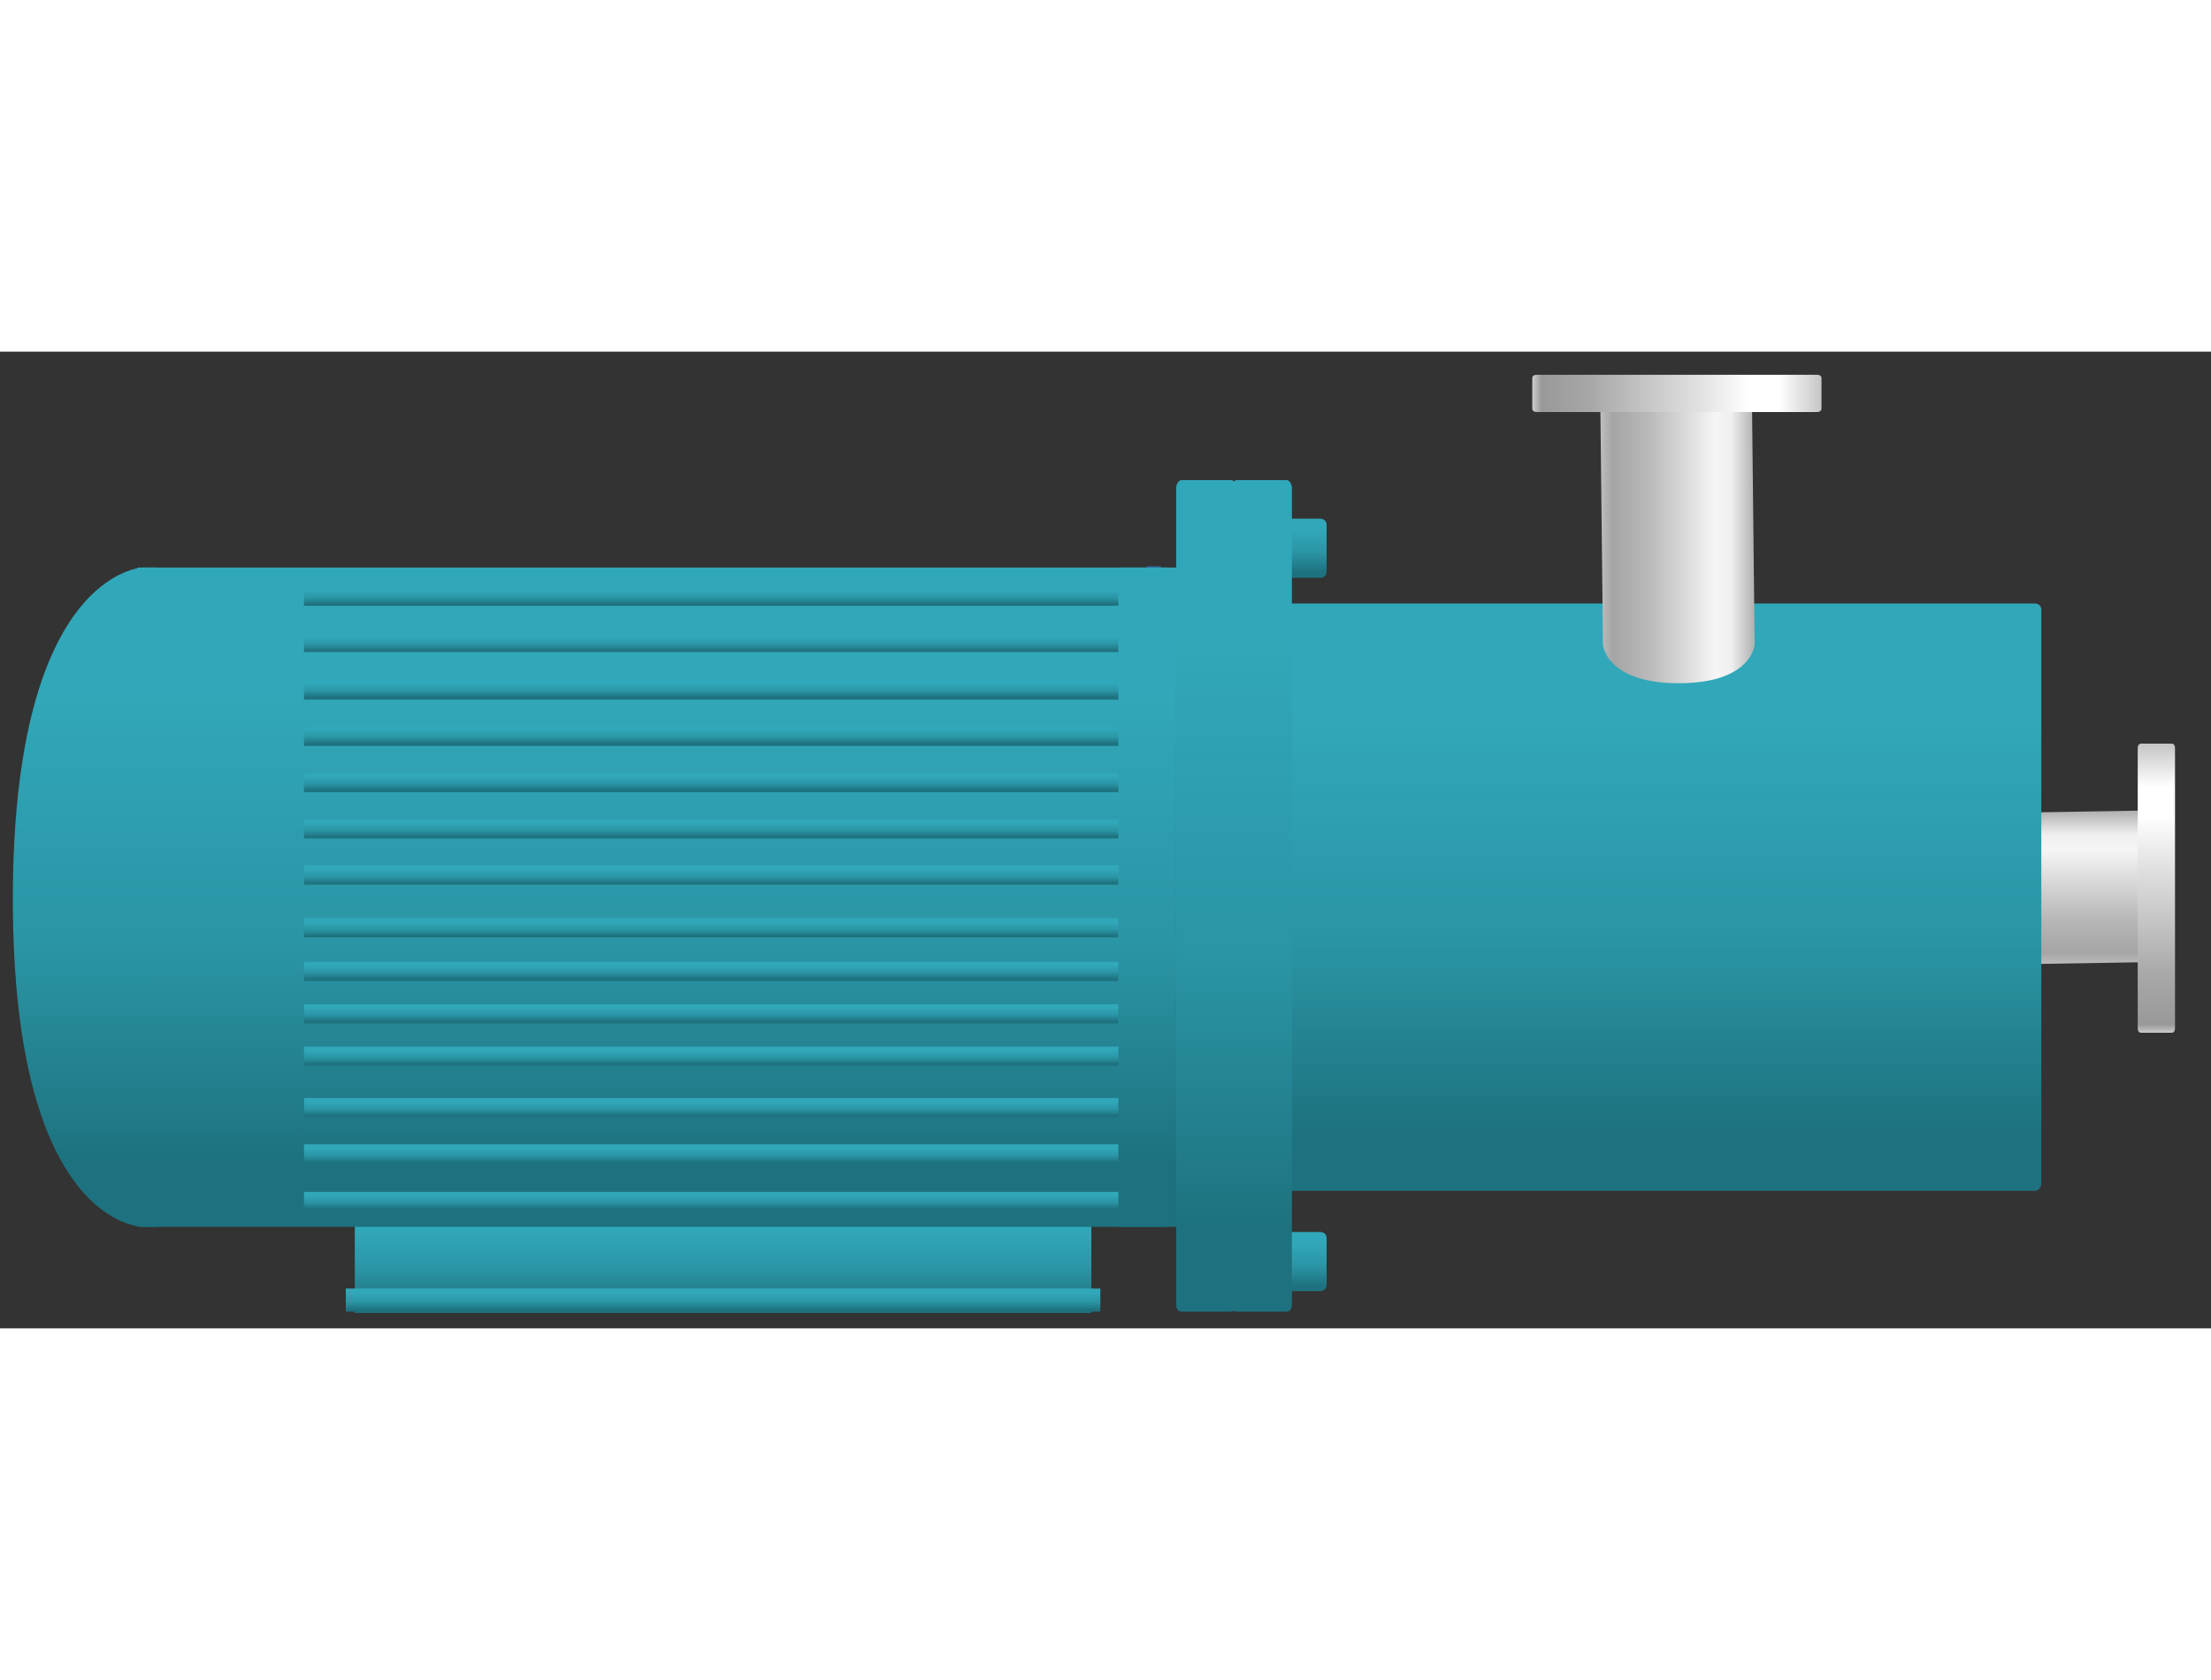 <?xml version="1.0" encoding="utf-8"?>
<!-- Generator: Adobe Illustrator 18.1.0, SVG Export Plug-In . SVG Version: 6.00 Build 0)  -->
<svg version="1.1" id="图层_1" xmlns="http://www.w3.org/2000/svg" xmlns:xlink="http://www.w3.org/1999/xlink" x="0px" y="0px"
	 viewBox="76 -28 172 76" enable-background="new 76 -28 172 76" xml:space="preserve" width="100">
<rect x="76" y="-28" width="172" height="76" fill="#333333" stroke="none"/>
<linearGradient id="shape1_1_" gradientUnits="userSpaceOnUse" x1="149.602" y1="14.11" x2="150.602" y2="14.11" gradientTransform="matrix(0 12 14.1 0 37.28 -1787.48)">
	<stop  offset="0" style="stop-color:#B0B0B0"/>
	<stop  offset="0.15" style="stop-color:#EFEFEF"/>
	<stop  offset="0.25" style="stop-color:#F6F6F6"/>
	<stop  offset="0.52" style="stop-color:#D0D0D0"/>
	<stop  offset="0.69" style="stop-color:#B9B9B9"/>
	<stop  offset="0.8" style="stop-color:#AFAFAF"/>
	<stop  offset="0.92" style="stop-color:#A5A5A5"/>
	<stop  offset="1" style="stop-color:#BEBEBE"/>
</linearGradient>
<path id="shape1" fill="url(#shape1_1_)" d="M243.3,7.7v11.8l-12.1,0.2c0,0-2-0.2-2-5.9s2-5.9,2-5.9L243.3,7.7z"/>
<linearGradient id="shape3_1_" gradientUnits="userSpaceOnUse" x1="137.808" y1="26.087" x2="137.808" y2="25.087" gradientTransform="matrix(5.2 0 0 -4.6 -540.04 105)">
	<stop  offset="0.18" style="stop-color:#31A8B9"/>
	<stop  offset="0.57" style="stop-color:#2A95A5"/>
	<stop  offset="0.8" style="stop-color:#227D8B"/>
	<stop  offset="0.9" style="stop-color:#1E727F"/>
</linearGradient>
<path id="shape3" fill="url(#shape3_1_)" d="M174.5-15h4.2c0.3,0,0.5,0.2,0.5,0.5v3.6c0,0.3-0.2,0.5-0.5,0.5h-4.2
	c-0.3,0-0.5-0.2-0.5-0.5v-3.6C174-14.8,174.2-15,174.5-15z"/>
<linearGradient id="shape4_1_" gradientUnits="userSpaceOnUse" x1="137.808" y1="26.087" x2="137.808" y2="25.087" gradientTransform="matrix(5.2 0 0 -4.6 -540.04 160.53)">
	<stop  offset="0.18" style="stop-color:#31A8B9"/>
	<stop  offset="0.57" style="stop-color:#2A95A5"/>
	<stop  offset="0.8" style="stop-color:#227D8B"/>
	<stop  offset="0.9" style="stop-color:#1E727F"/>
</linearGradient>
<path id="shape4" fill="url(#shape4_1_)" d="M174.5,40.5h4.2c0.3,0,0.5,0.2,0.5,0.5v3.6c0,0.3-0.2,0.5-0.5,0.5h-4.2
	c-0.3,0-0.5-0.2-0.5-0.5V41C174,40.7,174.2,40.5,174.5,40.5z"/>
<linearGradient id="shape5_1_" gradientUnits="userSpaceOnUse" x1="151.28" y1="20.613" x2="151.28" y2="19.613" gradientTransform="matrix(62.3 0 0 -45.7 -9221.12 933.57)">
	<stop  offset="0.18" style="stop-color:#31A8B9"/>
	<stop  offset="0.57" style="stop-color:#2A95A5"/>
	<stop  offset="0.8" style="stop-color:#227D8B"/>
	<stop  offset="0.9" style="stop-color:#1E727F"/>
</linearGradient>
<path id="shape5" fill="url(#shape5_1_)" d="M173-8.4h61.3c0.3,0,0.5,0.2,0.5,0.5v44.6c0,0.3-0.2,0.6-0.5,0.6H173
	c-0.3,0-0.5-0.3-0.5-0.6V-7.9C172.5-8.2,172.7-8.4,173-8.4z"/>
<linearGradient id="shape6_1_" gradientUnits="userSpaceOnUse" x1="153.826" y1="23.544" x2="153.826" y2="22.544" gradientTransform="matrix(-57.3 0 0 -7.9 8946.479 224.92)">
	<stop  offset="0.18" style="stop-color:#31A8B9"/>
	<stop  offset="0.57" style="stop-color:#2A95A5"/>
	<stop  offset="0.8" style="stop-color:#227D8B"/>
	<stop  offset="0.9" style="stop-color:#1E727F"/>
</linearGradient>
<path id="shape6" fill="url(#shape6_1_)" d="M160.9,38.9h-57.3v7.9h57.3V38.9z"/>
<linearGradient id="shape7_1_" gradientUnits="userSpaceOnUse" x1="151.381" y1="20.546" x2="151.381" y2="19.546" gradientTransform="matrix(67.9 0 0 -51.3 -10145.17 1042.76)">
	<stop  offset="0.18" style="stop-color:#31A8B9"/>
	<stop  offset="0.57" style="stop-color:#2A95A5"/>
	<stop  offset="0.8" style="stop-color:#227D8B"/>
	<stop  offset="0.9" style="stop-color:#1E727F"/>
</linearGradient>
<path id="shape7" fill="url(#shape7_1_)" d="M99.6-11.2h67.9v51.3H99.6V-11.2z"/>
<linearGradient id="shape8_1_" gradientUnits="userSpaceOnUse" x1="146.608" y1="20.546" x2="146.608" y2="19.546" gradientTransform="matrix(12.9 0 0 -51.3 -1798.06 1042.76)">
	<stop  offset="0.18" style="stop-color:#31A8B9"/>
	<stop  offset="0.57" style="stop-color:#2A95A5"/>
	<stop  offset="0.8" style="stop-color:#227D8B"/>
	<stop  offset="0.9" style="stop-color:#1E727F"/>
</linearGradient>
<path id="shape8" fill="url(#shape8_1_)" d="M86.7-11.2h12.9v51.3H86.7V-11.2z"/>
<linearGradient id="shape9_1_" gradientUnits="userSpaceOnUse" x1="144.975" y1="20.546" x2="144.975" y2="19.546" gradientTransform="matrix(10.1 0 0 -51.3 -1382.2 1042.76)">
	<stop  offset="0.18" style="stop-color:#31A8B9"/>
	<stop  offset="0.57" style="stop-color:#2A95A5"/>
	<stop  offset="0.8" style="stop-color:#227D8B"/>
	<stop  offset="0.9" style="stop-color:#1E727F"/>
</linearGradient>
<path id="shape9" fill="url(#shape9_1_)" d="M87.1-11.2v51.3c0,0-10.1,0-10.1-25.5S87.1-11.2,87.1-11.2z"/>
<linearGradient id="shape10_1_" gradientUnits="userSpaceOnUse" x1="83.409" y1="20.546" x2="83.409" y2="19.546" gradientTransform="matrix(1.1 0 0 -51.3 73.98 1042.74)">
	<stop  offset="0" style="stop-color:#30679B"/>
	<stop  offset="0.15" style="stop-color:#5D93CF"/>
	<stop  offset="0.25" style="stop-color:#B8C9E4"/>
	<stop  offset="0.44" style="stop-color:#3876B1"/>
	<stop  offset="0.6" style="stop-color:#30699E"/>
	<stop  offset="0.8" style="stop-color:#275785"/>
	<stop  offset="0.97" style="stop-color:#234F79"/>
	<stop  offset="1" style="stop-color:#326BA1"/>
</linearGradient>
<path id="shape10" fill="url(#shape10_1_)" d="M165.2-11.3h1.1V40h-1.1V-11.3z"/>
<g transform="translate(952.45,626.58)">
	
		<linearGradient id="shape11_1_" gradientUnits="userSpaceOnUse" x1="-801.109" y1="-587.913" x2="-801.109" y2="-588.913" gradientTransform="matrix(65.6 0 0 -1.5 51732.699 -1514.53)">
		<stop  offset="0.18" style="stop-color:#31A8B9"/>
		<stop  offset="0.57" style="stop-color:#2A95A5"/>
		<stop  offset="0.8" style="stop-color:#227D8B"/>
		<stop  offset="0.9" style="stop-color:#1E727F"/>
	</linearGradient>
	<path id="shape11" fill="url(#shape11_1_)" d="M-852.8-632.7h65.6v1.5h-65.6V-632.7z"/>
	
		<linearGradient id="shape12_1_" gradientUnits="userSpaceOnUse" x1="-801.109" y1="-587.913" x2="-801.109" y2="-588.913" gradientTransform="matrix(65.6 0 0 -1.5 51732.699 -1507.3)">
		<stop  offset="0.18" style="stop-color:#31A8B9"/>
		<stop  offset="0.57" style="stop-color:#2A95A5"/>
		<stop  offset="0.8" style="stop-color:#227D8B"/>
		<stop  offset="0.9" style="stop-color:#1E727F"/>
	</linearGradient>
	<path id="shape12" fill="url(#shape12_1_)" d="M-852.8-625.4h65.6v1.5h-65.6V-625.4z"/>
	
		<linearGradient id="shape13_1_" gradientUnits="userSpaceOnUse" x1="-801.109" y1="-587.913" x2="-801.109" y2="-588.913" gradientTransform="matrix(65.6 0 0 -1.5 51732.699 -1503.68)">
		<stop  offset="0.18" style="stop-color:#31A8B9"/>
		<stop  offset="0.57" style="stop-color:#2A95A5"/>
		<stop  offset="0.8" style="stop-color:#227D8B"/>
		<stop  offset="0.9" style="stop-color:#1E727F"/>
	</linearGradient>
	<path id="shape13" fill="url(#shape13_1_)" d="M-852.8-621.8h65.6v1.5h-65.6V-621.8z"/>
	
		<linearGradient id="shape14_1_" gradientUnits="userSpaceOnUse" x1="-801.109" y1="-587.913" x2="-801.109" y2="-588.913" gradientTransform="matrix(65.6 0 0 -1.5 51732.699 -1500.06)">
		<stop  offset="0.18" style="stop-color:#31A8B9"/>
		<stop  offset="0.57" style="stop-color:#2A95A5"/>
		<stop  offset="0.8" style="stop-color:#227D8B"/>
		<stop  offset="0.9" style="stop-color:#1E727F"/>
	</linearGradient>
	<path id="shape14" fill="url(#shape14_1_)" d="M-852.8-618.2h65.6v1.5h-65.6V-618.2z"/>
	
		<linearGradient id="shape15_1_" gradientUnits="userSpaceOnUse" x1="-801.109" y1="-587.913" x2="-801.109" y2="-588.913" gradientTransform="matrix(65.6 0 0 -1.5 51732.699 -1496.44)">
		<stop  offset="0.18" style="stop-color:#31A8B9"/>
		<stop  offset="0.57" style="stop-color:#2A95A5"/>
		<stop  offset="0.8" style="stop-color:#227D8B"/>
		<stop  offset="0.9" style="stop-color:#1E727F"/>
	</linearGradient>
	<path id="shape15" fill="url(#shape15_1_)" d="M-852.8-614.6h65.6v1.5h-65.6V-614.6z"/>
	
		<linearGradient id="shape16_1_" gradientUnits="userSpaceOnUse" x1="-801.109" y1="-587.913" x2="-801.109" y2="-588.913" gradientTransform="matrix(65.6 0 0 -1.5 51732.699 -1492.33)">
		<stop  offset="0.18" style="stop-color:#31A8B9"/>
		<stop  offset="0.57" style="stop-color:#2A95A5"/>
		<stop  offset="0.8" style="stop-color:#227D8B"/>
		<stop  offset="0.9" style="stop-color:#1E727F"/>
	</linearGradient>
	<path id="shape16" fill="url(#shape16_1_)" d="M-852.8-610.5h65.6v1.5h-65.6V-610.5z"/>
	
		<linearGradient id="shape17_1_" gradientUnits="userSpaceOnUse" x1="-801.109" y1="-587.913" x2="-801.109" y2="-588.913" gradientTransform="matrix(65.6 0 0 -1.5 51732.699 -1489.01)">
		<stop  offset="0.18" style="stop-color:#31A8B9"/>
		<stop  offset="0.57" style="stop-color:#2A95A5"/>
		<stop  offset="0.8" style="stop-color:#227D8B"/>
		<stop  offset="0.9" style="stop-color:#1E727F"/>
	</linearGradient>
	<path id="shape17" fill="url(#shape17_1_)" d="M-852.8-607.1h65.6v1.5h-65.6V-607.1z"/>
	
		<linearGradient id="shape18_1_" gradientUnits="userSpaceOnUse" x1="-801.109" y1="-587.913" x2="-801.109" y2="-588.913" gradientTransform="matrix(65.6 0 0 -1.5 51732.699 -1485.69)">
		<stop  offset="0.18" style="stop-color:#31A8B9"/>
		<stop  offset="0.57" style="stop-color:#2A95A5"/>
		<stop  offset="0.8" style="stop-color:#227D8B"/>
		<stop  offset="0.9" style="stop-color:#1E727F"/>
	</linearGradient>
	<path id="shape18" fill="url(#shape18_1_)" d="M-852.8-603.8h65.6v1.5h-65.6V-603.8z"/>
	
		<linearGradient id="shape19_1_" gradientUnits="userSpaceOnUse" x1="-801.109" y1="-587.913" x2="-801.109" y2="-588.913" gradientTransform="matrix(65.6 0 0 -1.5 51732.699 -1482.37)">
		<stop  offset="0.18" style="stop-color:#31A8B9"/>
		<stop  offset="0.57" style="stop-color:#2A95A5"/>
		<stop  offset="0.8" style="stop-color:#227D8B"/>
		<stop  offset="0.9" style="stop-color:#1E727F"/>
	</linearGradient>
	<path id="shape19" fill="url(#shape19_1_)" d="M-852.8-600.5h65.6v1.5h-65.6V-600.5z"/>
	
		<linearGradient id="shape20_1_" gradientUnits="userSpaceOnUse" x1="-801.109" y1="-587.913" x2="-801.109" y2="-588.913" gradientTransform="matrix(65.6 0 0 -1.5 51732.699 -1478.35)">
		<stop  offset="0.18" style="stop-color:#31A8B9"/>
		<stop  offset="0.57" style="stop-color:#2A95A5"/>
		<stop  offset="0.8" style="stop-color:#227D8B"/>
		<stop  offset="0.9" style="stop-color:#1E727F"/>
	</linearGradient>
	<path id="shape20" fill="url(#shape20_1_)" d="M-852.8-596.5h65.6v1.5h-65.6V-596.5z"/>
	
		<linearGradient id="shape21_1_" gradientUnits="userSpaceOnUse" x1="-801.109" y1="-587.913" x2="-801.109" y2="-588.913" gradientTransform="matrix(65.6 0 0 -1.5 51732.699 -1474.73)">
		<stop  offset="0.18" style="stop-color:#31A8B9"/>
		<stop  offset="0.57" style="stop-color:#2A95A5"/>
		<stop  offset="0.8" style="stop-color:#227D8B"/>
		<stop  offset="0.9" style="stop-color:#1E727F"/>
	</linearGradient>
	<path id="shape21" fill="url(#shape21_1_)" d="M-852.8-592.9h65.6v1.5h-65.6V-592.9z"/>
	
		<linearGradient id="shape22_1_" gradientUnits="userSpaceOnUse" x1="-801.109" y1="-587.913" x2="-801.109" y2="-588.913" gradientTransform="matrix(65.6 0 0 -1.5 51732.699 -1471.11)">
		<stop  offset="0.18" style="stop-color:#31A8B9"/>
		<stop  offset="0.57" style="stop-color:#2A95A5"/>
		<stop  offset="0.8" style="stop-color:#227D8B"/>
		<stop  offset="0.9" style="stop-color:#1E727F"/>
	</linearGradient>
	<path id="shape22" fill="url(#shape22_1_)" d="M-852.8-589.2h65.6v1.5h-65.6V-589.2z"/>
	
		<linearGradient id="shape23_1_" gradientUnits="userSpaceOnUse" x1="-801.109" y1="-587.913" x2="-801.109" y2="-588.913" gradientTransform="matrix(65.6 0 0 -1.5 51732.699 -1518.15)">
		<stop  offset="0.18" style="stop-color:#31A8B9"/>
		<stop  offset="0.57" style="stop-color:#2A95A5"/>
		<stop  offset="0.8" style="stop-color:#227D8B"/>
		<stop  offset="0.9" style="stop-color:#1E727F"/>
	</linearGradient>
	<path id="shape23" fill="url(#shape23_1_)" d="M-852.8-636.3h65.6v1.5h-65.6V-636.3z"/>
	
		<linearGradient id="shape24_1_" gradientUnits="userSpaceOnUse" x1="-801.109" y1="-587.913" x2="-801.109" y2="-588.913" gradientTransform="matrix(65.6 0 0 -1.5 51732.699 -1510.91)">
		<stop  offset="0.18" style="stop-color:#31A8B9"/>
		<stop  offset="0.57" style="stop-color:#2A95A5"/>
		<stop  offset="0.8" style="stop-color:#227D8B"/>
		<stop  offset="0.9" style="stop-color:#1E727F"/>
	</linearGradient>
	<path id="shape24" fill="url(#shape24_1_)" d="M-852.8-629h65.6v1.5h-65.6V-629z"/>
</g>
<linearGradient id="shape25_1_" gradientUnits="userSpaceOnUse" x1="132.5" y1="20.546" x2="132.5" y2="19.546" gradientTransform="matrix(3.8 0 0 -51.3 -338.59 1042.76)">
	<stop  offset="0.18" style="stop-color:#31A8B9"/>
	<stop  offset="0.57" style="stop-color:#2A95A5"/>
	<stop  offset="0.8" style="stop-color:#227D8B"/>
	<stop  offset="0.9" style="stop-color:#1E727F"/>
</linearGradient>
<path id="shape25" fill="url(#shape25_1_)" d="M163-11.2h3.8v51.3H163V-11.2z"/>
<linearGradient id="shape26_1_" gradientUnits="userSpaceOnUse" x1="57.5" y1="20.546" x2="57.5" y2="19.546" gradientTransform="matrix(0.8 0 0 -51.3 120.94 1042.74)">
	<stop  offset="0" style="stop-color:#30679B"/>
	<stop  offset="0.15" style="stop-color:#5D93CF"/>
	<stop  offset="0.25" style="stop-color:#B8C9E4"/>
	<stop  offset="0.44" style="stop-color:#3876B1"/>
	<stop  offset="0.6" style="stop-color:#30699E"/>
	<stop  offset="0.8" style="stop-color:#275785"/>
	<stop  offset="0.97" style="stop-color:#234F79"/>
	<stop  offset="1" style="stop-color:#326BA1"/>
</linearGradient>
<path id="shape26" fill="url(#shape26_1_)" d="M166.5-11.3l0.8,51.3L166.5-11.3z"/>
<linearGradient id="shape27_1_" gradientUnits="userSpaceOnUse" x1="83.409" y1="20.546" x2="83.409" y2="19.546" gradientTransform="matrix(1.1 0 0 -51.3 -4.11 1042.76)">
	<stop  offset="0.18" style="stop-color:#31A8B9"/>
	<stop  offset="0.57" style="stop-color:#2A95A5"/>
	<stop  offset="0.8" style="stop-color:#227D8B"/>
	<stop  offset="0.9" style="stop-color:#1E727F"/>
</linearGradient>
<path id="shape27" fill="url(#shape27_1_)" d="M87.1-11.2h1.1v51.3h-1.1V-11.2z"/>
<linearGradient id="shape28_1_" gradientUnits="userSpaceOnUse" x1="136.33" y1="20.433" x2="136.33" y2="19.433" gradientTransform="matrix(4.7 0 0 -64.7 -470.9 1304.03)">
	<stop  offset="0.18" style="stop-color:#31A8B9"/>
	<stop  offset="0.57" style="stop-color:#2A95A5"/>
	<stop  offset="0.8" style="stop-color:#227D8B"/>
	<stop  offset="0.9" style="stop-color:#1E727F"/>
</linearGradient>
<path id="shape28" fill="url(#shape28_1_)" d="M167.9-18h3.9c0.2,0,0.4,0.3,0.4,0.6v63.6c0,0.3-0.2,0.5-0.4,0.5h-3.9
	c-0.2,0-0.4-0.2-0.4-0.5v-63.6C167.5-17.7,167.7-18,167.9-18z"/>
<linearGradient id="shape29_1_" gradientUnits="userSpaceOnUse" x1="136.245" y1="20.433" x2="136.245" y2="19.433" gradientTransform="matrix(4.7 0 0 -64.7 -466.17 1304.03)">
	<stop  offset="0.18" style="stop-color:#31A8B9"/>
	<stop  offset="0.57" style="stop-color:#2A95A5"/>
	<stop  offset="0.8" style="stop-color:#227D8B"/>
	<stop  offset="0.9" style="stop-color:#1E727F"/>
</linearGradient>
<path id="shape29" fill="url(#shape29_1_)" d="M172.2-18h3.9c0.2,0,0.4,0.3,0.4,0.6v63.6c0,0.3-0.2,0.5-0.4,0.5h-3.9
	c-0.2,0-0.4-0.2-0.4-0.5v-63.6C171.8-17.7,172-18,172.2-18z"/>
<linearGradient id="shape30_1_" gradientUnits="userSpaceOnUse" x1="146.633" y1="20.827" x2="145.633" y2="20.827" gradientTransform="matrix(12 0 0 -21.1 -1547.1 426.68)">
	<stop  offset="0" style="stop-color:#B0B0B0"/>
	<stop  offset="0.15" style="stop-color:#EFEFEF"/>
	<stop  offset="0.25" style="stop-color:#F6F6F6"/>
	<stop  offset="0.52" style="stop-color:#D0D0D0"/>
	<stop  offset="0.69" style="stop-color:#B9B9B9"/>
	<stop  offset="0.8" style="stop-color:#AFAFAF"/>
	<stop  offset="0.92" style="stop-color:#A5A5A5"/>
	<stop  offset="1" style="stop-color:#BEBEBE"/>
</linearGradient>
<path id="shape30" fill="url(#shape30_1_)" d="M200.5-23.3h11.8l0.2,18.1c0,0-0.2,3-5.9,3c-5.7,0-5.9-3-5.9-3L200.5-23.3z"/>
<linearGradient id="shape31_2_" gradientUnits="userSpaceOnUse" x1="149.604" y1="25.051" x2="148.604" y2="25.051" gradientTransform="matrix(22.5 0 0 -5.1 -3148.34 103.02)">
	<stop  offset="0" style="stop-color:#C4C4C4"/>
	<stop  offset="0.15" style="stop-color:#FFFFFF"/>
	<stop  offset="0.25" style="stop-color:#FFFFFF"/>
	<stop  offset="0.44" style="stop-color:#DFDFDF"/>
	<stop  offset="0.6" style="stop-color:#C7C7C7"/>
	<stop  offset="0.8" style="stop-color:#A8A8A8"/>
	<stop  offset="0.97" style="stop-color:#999999"/>
	<stop  offset="1" style="stop-color:#CBCBCB"/>
</linearGradient>
<path id="shape31" fill="url(#shape31_2_)" d="M195.6-26.2h21.7c0.3,0,0.4,0.1,0.4,0.3v2.3c0,0.2-0.1,0.3-0.4,0.3h-21.7
	c-0.3,0-0.4-0.1-0.4-0.3v-2.3C195.2-26.1,195.3-26.2,195.6-26.2z"/>
<linearGradient id="shape31_3_" gradientUnits="userSpaceOnUse" x1="151.145" y1="25.302" x2="152.145" y2="25.302" gradientTransform="matrix(1.010173e-009 22.5 5.1 -2.289726e-010 114.739 -3398.266)">
	<stop  offset="0" style="stop-color:#C4C4C4"/>
	<stop  offset="0.15" style="stop-color:#FFFFFF"/>
	<stop  offset="0.25" style="stop-color:#FFFFFF"/>
	<stop  offset="0.44" style="stop-color:#DFDFDF"/>
	<stop  offset="0.6" style="stop-color:#C7C7C7"/>
	<stop  offset="0.8" style="stop-color:#A8A8A8"/>
	<stop  offset="0.97" style="stop-color:#999999"/>
	<stop  offset="1" style="stop-color:#CBCBCB"/>
</linearGradient>
<path id="shape31_1_" fill="url(#shape31_3_)" d="M245.2,2.9v21.7c0,0.3-0.1,0.4-0.3,0.4h-2.3c-0.2,0-0.3-0.1-0.3-0.4V2.9
	c0-0.3,0.1-0.4,0.3-0.4h2.3C245.1,2.5,245.2,2.6,245.2,2.9z"/>
<linearGradient id="shape32_1_" gradientUnits="userSpaceOnUse" x1="153.795" y1="35.556" x2="153.795" y2="34.556" gradientTransform="matrix(-58.7 0 0 -1.8 9159.98 108.92)">
	<stop  offset="0.18" style="stop-color:#31A8B9"/>
	<stop  offset="0.57" style="stop-color:#2A95A5"/>
	<stop  offset="0.8" style="stop-color:#227D8B"/>
	<stop  offset="0.9" style="stop-color:#1E727F"/>
</linearGradient>
<path id="shape32" fill="url(#shape32_1_)" d="M161.6,44.9h-58.7v1.8h58.7V44.9z"/>
</svg>
